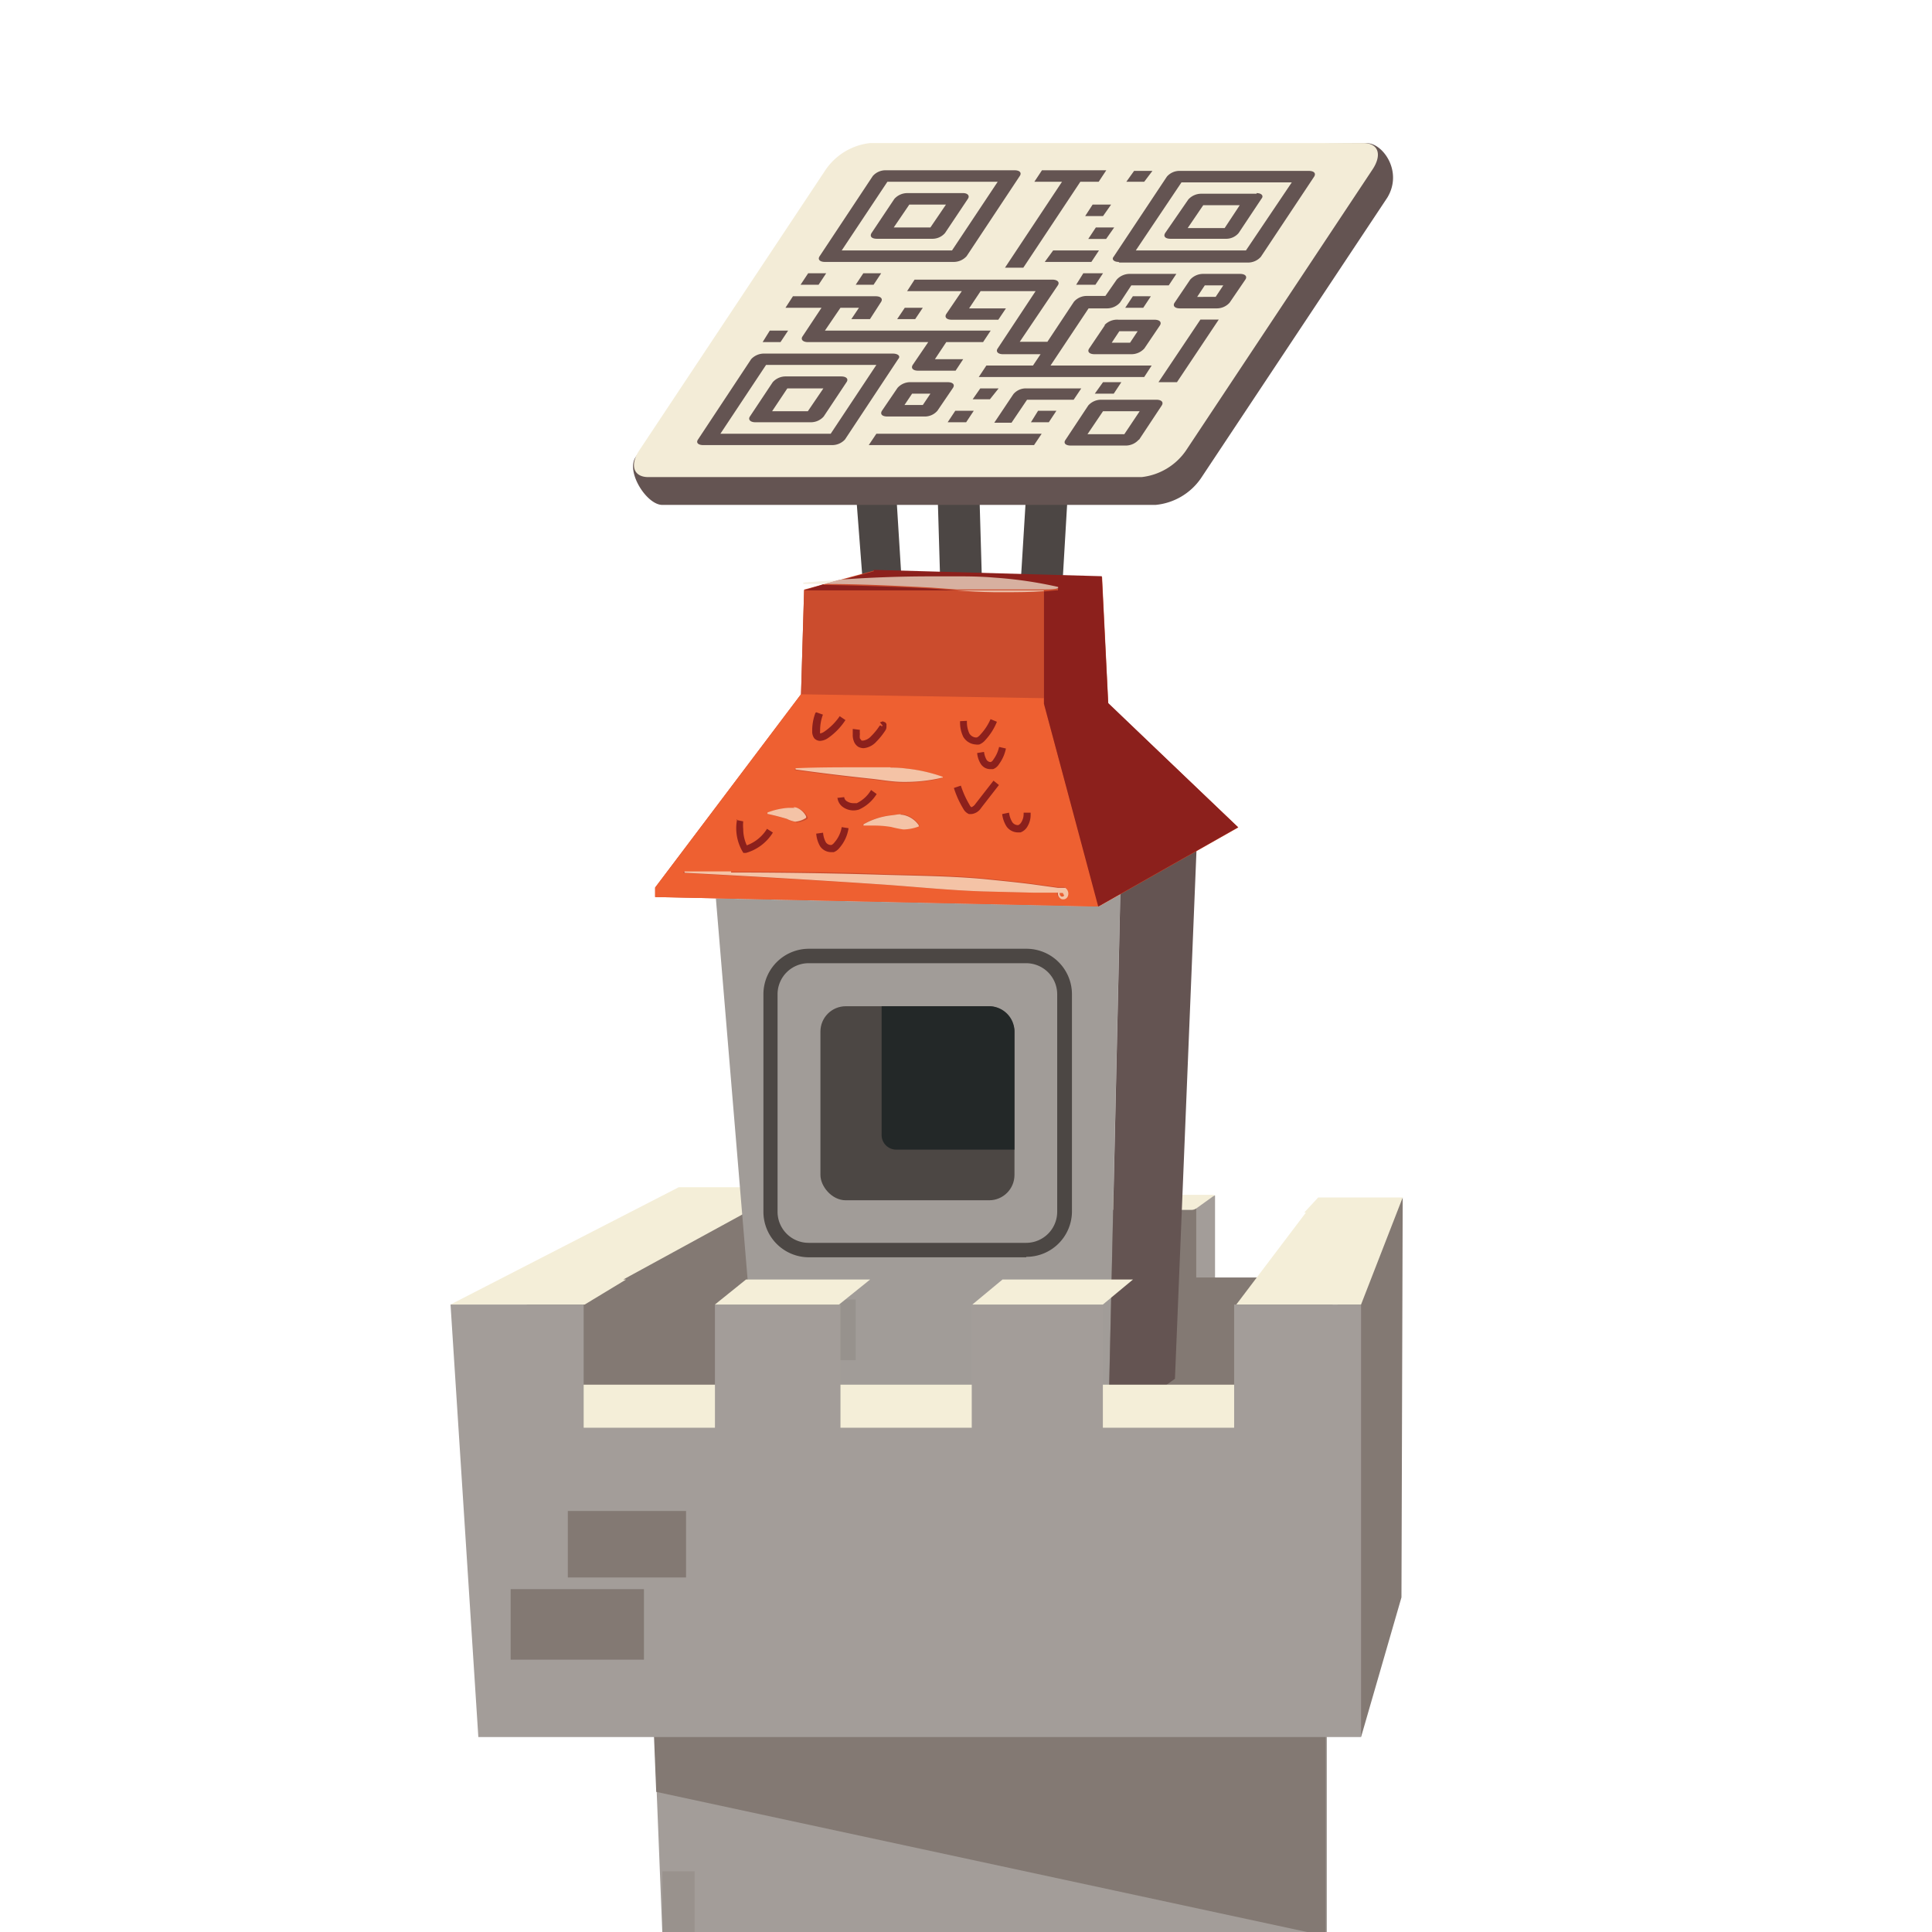 <svg id="Layer_1" data-name="Layer 1" xmlns="http://www.w3.org/2000/svg" viewBox="0 0 124.36 124.36">
  <defs>
    <style>
      .cls-1 {
        fill: #fff;
      }

      .cls-2 {
        fill: #a39d99;
      }

      .cls-3, .cls-5 {
        fill: #837973;
      }

      .cls-4 {
        fill: #f4eed8;
      }

      .cls-5 {
        opacity: 0.3;
      }

      .cls-6 {
        fill: #4c4644;
      }

      .cls-7 {
        fill: #645452;
      }

      .cls-16, .cls-8 {
        fill: #f3ecd7;
      }

      .cls-9 {
        fill: #a19c98;
      }

      .cls-10 {
        fill: #cb4c2d;
      }

      .cls-11 {
        fill: #4c4744;
      }

      .cls-12 {
        fill: #232828;
      }

      .cls-13 {
        fill: #ee6031;
      }

      .cls-14 {
        fill: #8c201c;
      }

      .cls-15 {
        fill: #f4c3a6;
      }

      .cls-16 {
        opacity: 0.7;
      }

      .cls-17 {
        fill: #eabca6;
      }

      .cls-18 {
        fill: #d7b0a0;
      }

      .cls-19, .cls-20 {
        fill: #817873;
      }

      .cls-20 {
        opacity: 0.3;
      }
    </style>
  </defs>
  <g>
    <rect class="cls-1" x="-11.6" y="-29.71" width="155.91" height="178.44"/>
    <g>
      <polygon class="cls-2" points="85.41 108.33 41.93 106.82 43.44 144.63 85.41 144.63 85.41 108.33"/>
      <polygon class="cls-3" points="42.24 115.34 41.86 105.85 85.34 107.36 85.34 124.62 42.24 115.34"/>
      <polygon class="cls-3" points="87.61 111.81 90.21 102.82 90.29 77.08 84.93 85.94 87.61 111.81"/>
      <path class="cls-2" d="M57.85,86.72,46.36,84l2.24-4.74,2-1.83,2.86-.77v6.54h6.74s1.25-5.85,1.51-5.77S65,77.08,65,77.08v7.35l9.5-.83.85-6,2.86-.65V84Z"/>
      <path class="cls-3" d="M88.3,77.75H84.93v4.48H77V77.77l-6.7,0v4.43h-6.7V77.85l-6.42.06v4.32H50.5V78c-1.72,0-3.23.07-4.47.11v-.37l-.79.4-1.45.07,0,.66-10.7,5.55,3.59,13.46,29.78-2.8H81.3Z"/>
      <g>
        <polygon class="cls-4" points="48.01 78.05 50.54 78.05 50.49 78.01 53.91 76.42 43.69 76.42 29 83.97 37.64 83.97 40.3 82.36 40.12 82.36 48.01 78.05"/>
        <path class="cls-4" d="M63.14,78.05l0,0,.46-.19L65,77.08H58.76l-1.53.81a.28.28,0,0,1,0,.12v0Z"/>
        <path class="cls-4" d="M71.72,76.91a.5.5,0,0,0-.33.12l-1.09.85h6.4a.57.57,0,0,0,.31-.1l1.21-.87Z"/>
        <polygon class="cls-4" points="84.85 77.08 83.95 78.05 84.06 78.05 79.58 83.97 87.61 83.97 90.29 77.08 84.85 77.08"/>
      </g>
      <rect class="cls-5" x="42.64" y="120.45" width="2.07" height="4.69"/>
      <path class="cls-6" d="M63.82,85.77l2-1.6h1.9l.19-.23,0,.23h2.8l1-16L68.93,68l-.61,9.53-4.45-3.24L63.8,72,61,72l.08,2.43-8.16,1.68-.21-4.89-2.79.11.53,12.52,2.79-1.5h0l8.17.4L61.65,91l2.17-.07Zm3.62-5.55-3.23,3.84L64,77.71ZM53.08,79.7l0-.83,8.14-1.67.1,2.89Z"/>
      <g>
        <path class="cls-6" d="M57.26,24.89l.79,12.71-2.51-.05L54.58,25Zm9.49-4.49L65.69,37.67l2.7-.11,1-17Zm-6.63,3.5.4,13.55,2.69.11-.4-13.73Z"/>
        <g>
          <path class="cls-7" d="M74.38,32.5H42.63c-1,0-2.35-2.12-1.72-3.07L53.09,11.3A4,4,0,0,1,56,9.58l32-.36c1,0,2.32,1.81,1.3,3.5l-12,18.07A4,4,0,0,1,74.38,32.5Z"/>
          <path class="cls-8" d="M73.48,30.71H41.73c-.95,0-1.21-.77-.58-1.72l12-18.07A4,4,0,0,1,56,9.21H87.75c1,0,1.22.77.59,1.71L76.34,29A4,4,0,0,1,73.48,30.71Z"/>
          <path class="cls-7" d="M56.18,11.33l-3.42,5.16c-.14.2,0,.37.34.37h8.28a1.12,1.12,0,0,0,.84-.37l3.42-5.16c.14-.21,0-.37-.34-.37H57A1.09,1.09,0,0,0,56.18,11.33Zm.94.37h7.1l-2.94,4.42h-7.1Zm4.83.73H58.41a1.12,1.12,0,0,0-.84.37L56.1,15c-.13.21,0,.37.35.37H60a1.07,1.07,0,0,0,.83-.37L62.3,12.8C62.44,12.6,62.28,12.43,62,12.43Zm-2.06,2.21H57.53l1-1.47h2.36Zm-2.42,8.12H49.19a1.12,1.12,0,0,0-.84.36l-3.42,5.17c-.14.2,0,.36.34.36h8.28a1.12,1.12,0,0,0,.84-.36l3.42-5.17C58,22.92,57.79,22.76,57.47,22.76Zm-4,5.16h-7.1l2.94-4.43h7.1Zm-4.83-.74h3.55a1.1,1.1,0,0,0,.83-.37l1.47-2.21c.14-.2,0-.37-.35-.37H50.58a1.11,1.11,0,0,0-.84.37l-1.47,2.21C48.14,27,48.29,27.18,48.62,27.18ZM50.68,25H53l-1,1.47H49.7Zm22.63,3.32,1.47-2.22c.13-.2,0-.37-.35-.37H70.88a1.1,1.1,0,0,0-.83.37l-1.47,2.22c-.14.2,0,.36.35.36h3.54A1.12,1.12,0,0,0,73.31,28.29Zm-.94-.37H70l1-1.48h2.36ZM59.51,26.81a1.07,1.07,0,0,0,.83-.37l1-1.47c.14-.21,0-.37-.35-.37H58.61a1.09,1.09,0,0,0-.84.37l-1,1.47c-.13.21,0,.37.35.37Zm-.8-1.47h1.18l-.49.73H58.22ZM80.16,18c.14-.2,0-.37-.34-.37H77.45a1.12,1.12,0,0,0-.84.37l-1,1.48c-.14.2,0,.37.34.37h2.37a1.1,1.1,0,0,0,.83-.37Zm-1.91,1.11H77.06l.49-.74h1.19Zm-7.14,1.84-1,1.48c-.14.2,0,.37.35.37h2.36a1.12,1.12,0,0,0,.84-.37l1-1.48c.13-.2,0-.37-.35-.37H72A1.11,1.11,0,0,0,71.11,20.91Zm.94.37h1.18l-.49.74H71.56Zm0-4.42h8.28a1.1,1.1,0,0,0,.83-.37l3.43-5.16c.13-.21,0-.37-.35-.37H75.94a1.07,1.07,0,0,0-.83.37l-3.43,5.16C71.54,16.69,71.7,16.86,72,16.86Zm4-5.16h7.1L80.2,16.12H73.11Zm4.84.73H77.33a1.12,1.12,0,0,0-.84.37L75,15c-.13.21,0,.37.35.37h3.55a1.05,1.05,0,0,0,.83-.37l1.47-2.21C81.36,12.6,81.2,12.43,80.88,12.43Zm-2.06,2.21H76.45l1-1.47H79.8Zm-5.18,9.59H63l.49-.74h3l.49-.73H64.56c-.32,0-.48-.17-.34-.37l2.44-3.69H63.12l-.74,1.11h2.37l-.49.73h-3c-.33,0-.48-.16-.35-.37l1-1.47H58.39l.48-.74h8.87c.33,0,.49.17.35.37L65.64,22h1.78l1.71-2.58a1.09,1.09,0,0,1,.84-.37h1.18L71.88,18a1.12,1.12,0,0,1,.84-.37h3l-.49.74H72.82l-.73,1.11a1.12,1.12,0,0,1-.84.37H70.07l-2.45,3.68h6.51ZM71,13.91H69.85l.48-.74h1.19Zm2.65-2.21H72.5L73,11h1.18Zm.43,7.37-.49.74H72.43l.49-.74Zm-2.88-3.69H70.05l.49-.74h1.18Zm-1.47,2.21H71l-.49.74H69.27Zm-2.91,8.85H68l-.49.74H66.36Zm-5.33,0h1.19l-.49.74H61Zm-2.09-6.63-.49.73H57.75l.49-.73Zm-6.22-2.22-.49.74H51.53l.49-.74Zm-3.63,3.69h1.18l-.49.74H49.09Zm7.17-3.69-.49.74H55.08l.49-.74Zm7,8.11H62.61L63.1,25h1.18Zm6.75-.36L71,24.6h1.18l-.49.74ZM68.36,11.7H66.58l.49-.74h4.14l-.49.74H69.54l-3.67,5.53H64.69Zm-.57,4.42h2.95l-.49.74h-3ZM56.41,27.92H67.05l-.49.73H55.92Zm4.5-5.9-.73,1.1H62l-.49.74H59.1c-.33,0-.48-.16-.35-.37l1-1.47H52c-.32,0-.48-.17-.34-.37l1.22-1.84H50.56l.48-.74h5.33c.32,0,.48.16.34.37L56,20.54H54.8l.49-.73H54.1l-1,1.47H63.77l-.49.74ZM66.05,25H69.6l-.49.73h-3l-1,1.48H64l1.23-1.84A1.05,1.05,0,0,1,66.05,25Zm11.22-4.43h1.18L75.76,24.6H74.57Z"/>
        </g>
        <g>
          <polyline class="cls-9" points="72.11 57.57 70.73 58.35 46.08 57.83 48.91 91.81 71.34 91.48 72.11 57.57"/>
          <polygon class="cls-7" points="71.34 91.81 75.63 88.75 77.06 53.66 72.16 55.5 71.34 91.81"/>
          <polyline class="cls-10" points="42.17 57.74 70.73 58.35 79.71 53.26 71.34 45.3 70.94 37.14 56.25 36.73 51.76 37.95 51.56 44.69 42.17 57.13 42.17 57.74"/>
          <path class="cls-10" d="M61.54,38H51.76l-.2,6.73,15.63.25V38c-.86.06-1.71.07-2.56.07H64c-.82,0-1.63-.06-2.44-.12"/>
          <line class="cls-10" x1="71.35" y1="45.3" x2="70.94" y2="37.14"/>
          <path class="cls-11" d="M66.05,80.49V80h-14a2,2,0,0,1-2-2V64a2,2,0,0,1,2-2h14a2,2,0,0,1,2,2V78a2,2,0,0,1-2,2v.9A2.93,2.93,0,0,0,69,78V64a2.93,2.93,0,0,0-2.93-2.93h-14A2.93,2.93,0,0,0,49.14,64V78a2.93,2.93,0,0,0,2.92,2.93h14Z"/>
          <rect class="cls-11" x="52.81" y="64.77" width="12.49" height="12.49" rx="1.63"/>
          <path class="cls-12" d="M63.67,64.77H56.75V73a.94.94,0,0,0,.94,1H65.3V66.4A1.63,1.63,0,0,0,63.67,64.77Z"/>
          <path class="cls-13" d="M68.41,57.48h-.2a.22.22,0,0,0,.12.21l.07,0a.1.1,0,0,0,.09-.08l-.08-.15m-.33,0H66.47l-3.21-.08c-2.14-.07-4.27-.29-6.41-.44Q50.44,56.53,44,56.2v-.09l3,0c3.28,0,6.55,0,9.83.15,2.14.06,4.29.08,6.42.27,1.07.11,2.14.21,3.2.35l1.59.22.2,0,.1,0,.17,0a.45.45,0,0,1,.16.55.31.31,0,0,1-.3.19.27.27,0,0,1-.21-.09.37.37,0,0,1-.12-.34h0M55.55,53.14l0-.08a4.64,4.64,0,0,1,1.81-.58c.2,0,.41-.07.61-.07a1.13,1.13,0,0,1,.36.06,1.6,1.6,0,0,1,.83.62l0,.08a3,3,0,0,1-.94.19h-.06a7.72,7.72,0,0,1-.78-.16,6.86,6.86,0,0,0-1.12-.09c-.21,0-.44,0-.66,0M51.2,52.9a1.81,1.81,0,0,1-.54-.18c-.4-.12-.82-.23-1.25-.32v-.09a4.59,4.59,0,0,1,1.33-.3c.14,0,.29,0,.43,0a.58.58,0,0,1,.26.05,1.16,1.16,0,0,1,.56.54l0,.09a1.42,1.42,0,0,1-.7.25h0M56,49.41H57.3a7,7,0,0,1,1,.06,10.15,10.15,0,0,1,2.34.53v.09a10.33,10.33,0,0,1-2.39.28h-.15c-.74,0-1.47-.15-2.21-.22-1.57-.17-3.15-.36-4.72-.58v-.08c1.36,0,2.73-.06,4.09-.06H56m-4.46-4.72L42.17,57.13v.61l28.56.61h0L67.19,45.3v-.36l-15.63-.25"/>
          <path class="cls-14" d="M53,37.61,51.76,38h9.78l-1.64-.12c-2.29-.12-4.57-.19-6.86-.23m3.21-.88-2.18.6q2.91-.18,5.84-.21l2,0c.71,0,1.42,0,2.12.08a26.78,26.78,0,0,1,4.07.67v.09c-.3,0-.6.06-.9.07V45.3l3.49,13.05h0l9-5.1-8.36-8-.41-8.16-14.69-.41"/>
          <path class="cls-15" d="M68.21,57.48h.2l.08.15a.1.1,0,0,1-.09.08l-.07,0a.22.22,0,0,1-.12-.21M47.06,56.09l-3,0v.09q6.42.33,12.82.76c2.14.15,4.27.37,6.41.44l3.21.08H68.1a.37.37,0,0,0,.12.34.27.27,0,0,0,.21.09.31.31,0,0,0,.3-.19.45.45,0,0,0-.16-.55l-.17,0-.1,0-.2,0-1.59-.22c-1.06-.14-2.13-.24-3.2-.35-2.13-.19-4.28-.21-6.42-.27-3.28-.1-6.55-.15-9.83-.15"/>
          <path class="cls-15" d="M51.16,52c-.14,0-.29,0-.43,0a4.59,4.59,0,0,0-1.33.3v.09c.43.09.85.2,1.25.32a1.81,1.81,0,0,0,.54.18h0a1.42,1.42,0,0,0,.7-.25l0-.09a1.16,1.16,0,0,0-.56-.54.58.58,0,0,0-.26-.05"/>
          <path class="cls-15" d="M58,52.41c-.2,0-.41.05-.61.07a4.64,4.64,0,0,0-1.81.58l0,.08c.22,0,.45,0,.66,0a6.86,6.86,0,0,1,1.12.09,7.72,7.72,0,0,0,.78.16h.06a3,3,0,0,0,.94-.19l0-.08a1.6,1.6,0,0,0-.83-.62,1.13,1.13,0,0,0-.36-.06"/>
          <path class="cls-15" d="M57.3,49.39h-2c-1.36,0-2.73,0-4.09.06v.08c1.57.22,3.15.41,4.72.58.74.07,1.47.22,2.21.22h.15a10.33,10.33,0,0,0,2.39-.28V50a10.15,10.15,0,0,0-2.34-.53,7,7,0,0,0-1-.06"/>
          <path class="cls-16" d="M54.07,37.33c-.79.05-1.58.1-2.36.17v.09l1.33,0,1-.28"/>
          <path class="cls-17" d="M67.19,38H61.54c.81.06,1.62.11,2.44.12h.65c.85,0,1.7,0,2.56-.07v0"/>
          <path class="cls-18" d="M61.9,37.1l-2,0q-2.92,0-5.84.21l-1,.28c2.29,0,4.57.11,6.86.23l1.64.12h5.65v0c.3,0,.6,0,.9-.07v-.09A26.78,26.78,0,0,0,64,37.18c-.7-.06-1.41-.08-2.12-.08"/>
          <polygon class="cls-19" points="53.21 90.71 49.09 90.71 48.83 88.37 53.21 88.37 53.21 90.71"/>
          <rect class="cls-20" x="50" y="83.65" width="5.08" height="3.9"/>
          <path class="cls-14" d="M52.49,45.88A3.21,3.21,0,0,0,52.28,47v.09a.72.72,0,0,0,.14.44.52.52,0,0,0,.37.16,1,1,0,0,0,.52-.19,4.19,4.19,0,0,0,1.11-1.15l-.37-.25a3.78,3.78,0,0,1-1,1,.66.66,0,0,1-.26.11h0a.52.52,0,0,1,0-.15V47a2.85,2.85,0,0,1,.18-1l-.42-.15Z"/>
          <path class="cls-14" d="M54.89,46.94c0,.1,0,.22,0,.34a1.08,1.08,0,0,0,.07.43.71.71,0,0,0,.3.37.8.8,0,0,0,.33.08,1.27,1.27,0,0,0,.81-.41A4.54,4.54,0,0,0,57,47a.42.42,0,0,0,.06-.23l0-.17-.07-.1-.17-.07-.18.07.29.34-.11-.13v.17l.11,0-.11-.13v0l-.13.14.13,0v-.19l-.13.14.09-.1-.13,0,0,.06.09-.1-.13,0h0l.07,0-.06,0v0l.07,0-.06,0a4.12,4.12,0,0,1-.56.69.86.86,0,0,1-.5.28l-.11,0-.11-.14a.91.91,0,0,1,0-.27,1.33,1.33,0,0,1,0-.28l-.45-.06Z"/>
          <path class="cls-14" d="M61.4,50.72A6.06,6.06,0,0,0,62,52.05a.75.75,0,0,0,.37.35l.16,0a.85.85,0,0,0,.62-.39l1.15-1.48-.35-.28-1.16,1.49a.58.58,0,0,1-.26.22h0a.34.34,0,0,1-.12-.15,6,6,0,0,1-.56-1.24l-.42.14Z"/>
          <path class="cls-14" d="M62.9,48.49a1.57,1.57,0,0,0,.23.68.73.73,0,0,0,.6.34l.19,0a.77.77,0,0,0,.39-.33,2.55,2.55,0,0,0,.44-1l-.44-.1a2.15,2.15,0,0,1-.36.8.38.38,0,0,1-.17.17h-.05a.32.32,0,0,1-.23-.15,1.4,1.4,0,0,1-.16-.5l-.44.07Z"/>
          <path class="cls-14" d="M64.51,52.42a1.94,1.94,0,0,0,.28.78.91.91,0,0,0,.69.38l.21,0a.84.84,0,0,0,.45-.39,1.43,1.43,0,0,0,.2-.73v-.15l-.45,0v.1a1,1,0,0,1-.14.5.47.47,0,0,1-.2.2h-.07a.44.44,0,0,1-.32-.19,1.56,1.56,0,0,1-.21-.61l-.44.09Z"/>
          <path class="cls-14" d="M47.45,52.73a2.88,2.88,0,0,0-.06.59,3,3,0,0,0,.37,1.43l.09.15.17,0a3,3,0,0,0,1.73-1.31l-.38-.24a2.57,2.57,0,0,1-1.47,1.12l.06.21.19-.11a2.49,2.49,0,0,1-.31-1.2,2.73,2.73,0,0,1,0-.5l-.44-.09Z"/>
          <path class="cls-14" d="M52.54,53.67a1.93,1.93,0,0,0,.24.79.86.86,0,0,0,.68.39l.21,0a.84.84,0,0,0,.37-.28,2.48,2.48,0,0,0,.58-1.26l-.44-.07a2,2,0,0,1-.48,1,.46.46,0,0,1-.18.15h-.06a.39.39,0,0,1-.31-.19,1.53,1.53,0,0,1-.17-.6l-.44.06Z"/>
          <path class="cls-14" d="M53.91,51.38a.84.84,0,0,0,.38.59,1.16,1.16,0,0,0,1,.14,2.59,2.59,0,0,0,1.14-1l-.36-.26a2.17,2.17,0,0,1-.92.85l-.23,0a.78.78,0,0,1-.4-.12.35.35,0,0,1-.18-.27l-.45.05Z"/>
          <path class="cls-14" d="M61.8,46.42a2.1,2.1,0,0,0,.2,1,1,1,0,0,0,.79.5.74.74,0,0,0,.25,0,1,1,0,0,0,.39-.29,3.87,3.87,0,0,0,.74-1.17l-.41-.17a3.49,3.49,0,0,1-.66,1,.64.64,0,0,1-.22.18l-.09,0a.54.54,0,0,1-.4-.27,1.76,1.76,0,0,1-.15-.8Z"/>
        </g>
      </g>
      <rect class="cls-4" x="34.86" y="89.13" width="48.99" height="3.8"/>
      <polygon class="cls-2" points="79.44 83.97 79.44 91.9 70.99 91.9 70.99 83.97 62.55 83.97 62.55 91.9 54.1 91.9 54.1 83.97 46.02 83.97 46.02 91.9 37.57 91.9 37.57 83.97 29 83.97 30.79 111.81 87.61 111.81 87.61 83.97 79.44 83.97"/>
      <rect class="cls-3" x="32.87" y="102.29" width="8.58" height="4.54"/>
      <rect class="cls-3" x="36.55" y="97.26" width="7.61" height="4.28"/>
      <polygon class="cls-4" points="46.02 83.97 54.01 83.97 56.01 82.36 48.02 82.36 46.02 83.97"/>
      <polygon class="cls-4" points="62.59 83.97 70.99 83.97 72.93 82.36 64.53 82.36 62.59 83.97"/>
    </g>
  </g>
</svg>
